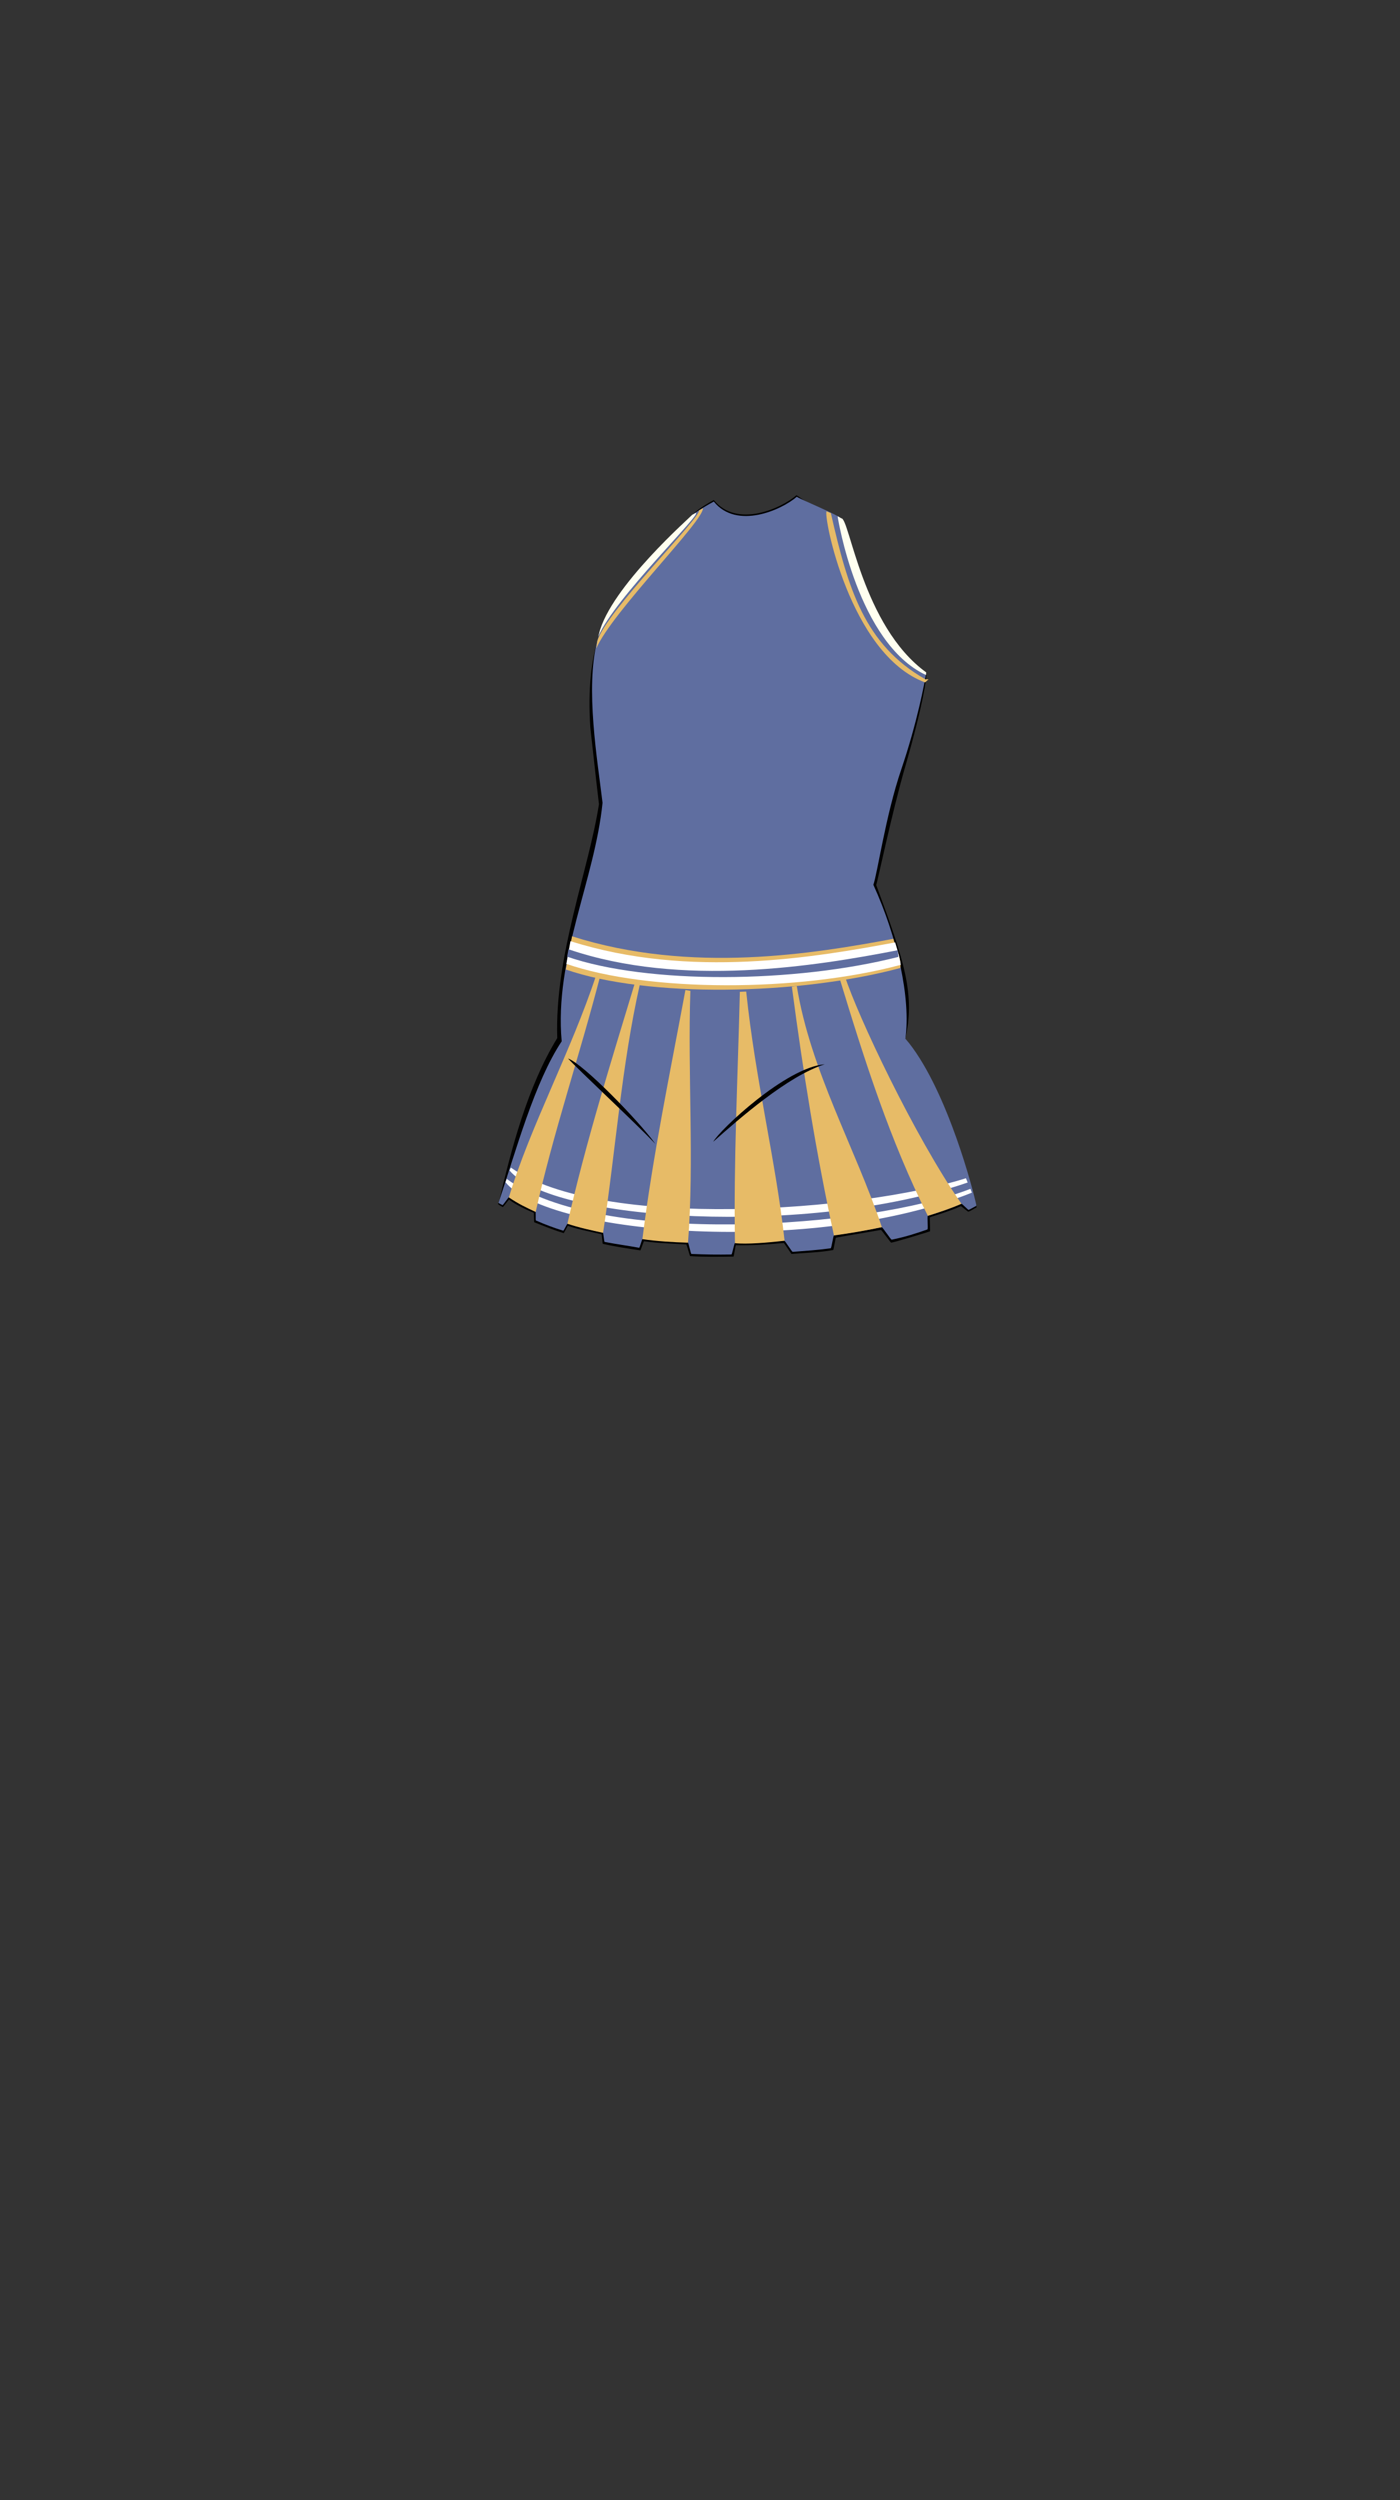 <svg viewBox="0 0 560 1e3"><rect x="0" y="0" width="560" height="1e3" fill="#333333" stroke="none"/><path id="path3282-5-4-0-5-5" class="shadow" d="m390.513 482.02c-1.12.419-2.586 1.448-3.062 1.625-.167.062-2.803-2.472-2.965-2.444-4.205.714-8.25 2.301-13.726 4.803-.209.096.265 4.986.053 5.08-4.016 1.788-8.602 3.381-14.012 4.365-.118.021-3.44-5.128-3.558-5.106-6.167 1.118-12.902 2.245-20.191 3.396-.276.044-.841 4.992-1.119 5.035-4.652.713-9.517 1.278-14.588 1.643-.175.013-2.663-4.569-2.839-4.556-6.765.477-13.802.781-21.056.864-.162.002-1.207 4.777-1.369 4.778-5.032.047-10.07.142-15.269-.188-.154-.01-.994-4.483-1.149-4.493-6.239-.407-12.528-.779-18.919-1.685-.166-.024-1.145 3.734-1.311 3.71-4.392-.634-8.806-1.416-13.229-2.362-.1-.021-.355-3.578-.455-3.6-4.949-1.066-9.908-2.317-14.86-3.77-.119-.035-1.644 2.836-1.762 2.801-3.634-1.074-6.95-2.575-10.561-3.891-.197-.072.071-3.458-.126-3.531-3.733-1.374-7.249-4.136-10.944-5.761-.055-.024-2.454 3.124-2.509 3.099-.521-.23-1.046-.517-1.566-.753-.005.022-.242.468-.239.484.003.015.913.778 1.926 1.237.165.075 2.394-3.102 2.558-2.974 1.544 1.208 4.763 3.178 9.846 5.259.056.023.115 3.759.171 3.78 3.28 1.254 7.431 3.055 11.818 4.344.081.024 1.563-2.948 1.643-2.92 4.209 1.476 8.47 2.218 13.469 3.381.098.023.402 3.802.5 3.825 4.524 1.047 9.883 1.857 15.029 2.629.113.017 1.345-3.687 1.459-3.67 5.528.819 10.905.896 16.963 1.303.093.006 1.378 4.653 1.471 4.659 5.43.362 11.538.262 17.356.186.161-.002.804-4.562.965-4.559 6.843.153 12.455-.3 19.179-.875.126-.011 2.969 4.4 3.094 4.389 5.45-.466 11.124-.584 16.656-1.579.179-.032.913-4.914 1.092-4.947 6.177-1.133 11.63-1.979 18.033-3.102.105-.018 3.893 5.068 3.998 5.085.747.119 15.313-4.388 15.587-4.501.12-.05-.158-5.528-.056-5.609.285-.227 6.977-2.022 12.428-4.479.053-.024 2.874 2.264 2.931 2.245 1.233-.403 2.266-1.286 3.313-1.71z"/><path id="path2188-0" d="m370.452 269.211c.401 1.404-1.171 12.525-8.36 37.404-5.427 18.782-11.023 45.893-11.619 47.351 11.173 30.143 15.865 44.001 11.489 62.209.0.0-64.602-1.104-76.111 27.233-2.061 4.012-2.108 11.818-3.468 16.104-.279.878-1.007 6.353-3.506 8.268-.269.206-1.137 1.148-4.583.282-.174-.044-1.373.717-3.618.036-5.834-1.769-6.67-8.86-6.766-9.288-1.674-7.404-46.12 12.617-60.093 19.38-2.602 1.26-4.329 2.964-4.329 2.964 4.973-21.339 11.466-46.446 23.416-65.949-1.096-33.061 12.577-67.025 16.677-93.551-.109-.846-1.668-14.218-3.45-30.644-4.15-62.223 31.402-62.189 41.134-85.022-.639-.334 3.728-3.583 8.252-5.985 9.247 11.381 27.008 3.336 33.088-1.932 1.503 1.127 8.602 5.397 7.386 6.196-25.727 16.91-30.902 28.848-29.459 29.068 3.14 1.522 68.546 33.807 69.652 34.632z" style="display:inline;fill-opacity:1;fill-rule:evenodd;fill:#000;opacity:1;stroke-dasharray:none;stroke-linecap:butt;stroke-linejoin:miter;stroke-miterlimit:4;stroke-opacity:1;stroke-width:0;stroke:#000"/><path id="path2191-3" d="m370.476 268.94c-.478 3.702-3.718 20.428-9.957 38.767-6.29 18.488-9.555 41.695-11.177 46.186 9.576 20.968 15.044 45.386 12.809 61.575.495.583.996 1.177 1.505 1.782 15.571 19.919 25.69 59.059 26.837 64.626.044.215.055.362.03.437-.074.029-2.876 1.591-3.085 1.612-.25.025-2.669-2.576-2.903-2.472-3.765 1.67-8.27 3.288-13.368 4.812-.389.116.181 5.351-.204 5.485-4.803 1.673-8.414 2.874-14.271 4.093-.358.075-3.663-5.085-4.024-5.011-5.979 1.218-12.361 2.304-19.018 3.22-.379.052-1.008 5.182-1.388 5.233-5.751.771-9.108.935-15.171 1.425-.366.03-3.073-4.541-3.44-4.513-6.458.501-13.04.828-19.647.952-.302.006-1.134 4.607-1.436 4.612-5.722.091-10.31.028-15.999-.208-.274-.011-1.166-4.619-1.44-4.631-6.11-.272-12.16-.744-18.071-1.441-.224-.026-1.178 3.646-1.399 3.604-4.162-.797-9.053-1.405-13.833-2.359-.156-.031-.5-3.725-.656-3.757-4.88-.988-9.599-2.163-14.102-3.544-.227-.07-1.547 2.899-1.773 2.829-4.083-1.276-7.256-2.472-10.937-4.1-.173-.077.019-3.443-.154-3.52-3.81-1.713-7.379-3.623-10.662-5.745-.111-.072-2.382 3.179-2.502 3.124-.121-.056-1.347-.651-1.649-.852 7.075-21.027 14.357-48.154 25.285-64.663-3.021-33.305 13.212-64.326 16.342-95.394-1.992-16.831-7.021-45.887-2.097-64.818 3.845-13.94 13.342-23.753 38.015-50.302.492-.518 4.112-2.964 8.589-5.366 9.15 11.381 27.181 3.336 33.196-1.932 1.487 1.127 17.294 7.505 17.826 8.848 5.597 13.255 5.609 25.944 12.79 37.875 7.326 13.633 15.699 21.687 21.139 23.535z" style="display:inline;fill-opacity:1;fill-rule:evenodd;fill:#5f6ea0;opacity:1;stroke-dasharray:none;stroke-linecap:butt;stroke-linejoin:miter;stroke-miterlimit:4;stroke-opacity:1;stroke-width:0;stroke:#000"/><path style="display:inline;fill-opacity:1;fill:#fff;opacity:1;stroke-dasharray:none;stroke-linecap:butt;stroke-linejoin:miter;stroke-miterlimit:4;stroke-opacity:1;stroke-width:0;stroke:#000" d="m388.75 477.035c-62.865 25.27-169.338 17.195-186.57-4.194l.509-1.314c36.77 27.208 144.633 19.976 185.474 3.98.139.279.447 1.287.586 1.528z" id="path2329-3-0-26-1-6"/><path style="display:inline;fill-opacity:1;fill:#fff;opacity:1;stroke-dasharray:none;stroke-linecap:butt;stroke-linejoin:miter;stroke-miterlimit:4;stroke-opacity:1;stroke-width:0;stroke:#000" d="m387.062 472.983c-63.827 21.903-166.296 15.555-183.235-4.809l.499-1.179c36.096 25.322 140.222 17.523 182.043 4.274.139.279.554 1.384.693 1.714z" id="path2329-3-0-26-1-4-1"/><path style="display:inline;fill-opacity:1;fill:#e7bb67;opacity:1;stroke-dasharray:none;stroke-linecap:butt;stroke-linejoin:miter;stroke-miterlimit:4;stroke-opacity:1;stroke-width:0;stroke:#000" d="m203.554 478.922c8.515-28.39 24.906-58.336 35.05-89.28l1.52.578c-8.385 32.419-18.879 63.043-25.848 94.54-4.195-1.967-6.858-3.208-10.722-5.838z" id="path2329-2"/><path style="display:inline;fill-opacity:1;fill:#e7bb67;opacity:1;stroke-dasharray:none;stroke-linecap:butt;stroke-linejoin:miter;stroke-miterlimit:4;stroke-opacity:1;stroke-width:0;stroke:#000" d="m226.958 489.464c7.245-32.073 17.37-64.501 26.937-96.11l2.038.431c-7.351 32.554-9.707 66.764-14.702 99.319-4.435-.946-9.838-2.125-14.272-3.639z" id="path2329-3-3"/><path style="display:inline;fill-opacity:1;fill:#e7bb67;opacity:1;stroke-dasharray:none;stroke-linecap:butt;stroke-linejoin:miter;stroke-miterlimit:4;stroke-opacity:1;stroke-width:0;stroke:#000" d="m256.96 495.623c4.125-33.297 11.211-67.27 17.207-99.632l1.985.319c-1.127 33.486 1.582 67.719-.947 100.737-5.909-.174-12.668-.585-18.245-1.424z" id="path2329-3-0-5"/><path style="display:inline;fill-opacity:1;fill:#e7bb67;opacity:1;stroke-dasharray:none;stroke-linecap:butt;stroke-linejoin:miter;stroke-miterlimit:4;stroke-opacity:1;stroke-width:0;stroke:#000" d="m293.98 497.231c-.558-32.668 1.135-66.013 1.963-100.529l2.538-.1c3.735 35.867 11.875 67.716 15.349 99.647-6.487.774-15.286 1.511-19.85.982z" id="path2329-3-0-2-5"/><path style="display:inline;fill-opacity:1;fill:#e7bb67;opacity:1;stroke-dasharray:none;stroke-linecap:butt;stroke-linejoin:miter;stroke-miterlimit:4;stroke-opacity:1;stroke-width:0;stroke:#000" d="m333.581 494.157c-7.047-32.55-12.399-65.665-16.833-99.522l1.966-.254c5.552 34.083 23.33 64.514 34.034 96.45-5.889 1.266-12.946 2.475-19.166 3.326z" id="path2329-3-0-2-4-3"/><path style="display:inline;fill-opacity:1;fill:#e7bb67;opacity:1;stroke-dasharray:none;stroke-linecap:butt;stroke-linejoin:miter;stroke-miterlimit:4;stroke-opacity:1;stroke-width:0;stroke:#000" d="m371.132 486.301c-15.124-30.249-25.054-61.322-35.329-95.097l2.096-.909c5.054 15.805 27.877 64.144 46.673 91.172-4.071 1.822-9.203 3.506-13.44 4.834z" id="path2329-3-0-2-4-9-2"/><path style="display:inline;fill-opacity:1;fill:#e7bb67;opacity:1;stroke-dasharray:none;stroke-linecap:butt;stroke-linejoin:miter;stroke-miterlimit:4;stroke-opacity:1;stroke-width:0;stroke:#000" d="m360.099 387.184c-40.861 10.967-101.075 11.935-133.77.597l2.485-13.285c47.759 15.197 96.978 6.885 128.569.999-.19.575 3.511 8.16 2.716 11.689z" id="path2329-3-0-26-2"/><path style="display:inline;fill-opacity:1;fill:#fff;opacity:1;stroke-dasharray:none;stroke-linecap:butt;stroke-linejoin:miter;stroke-miterlimit:4;stroke-opacity:1;stroke-width:0;stroke:#000" d="m360.305 385.907c-40.861 10.967-101.067 10.948-133.762-.39l1.636-9.084c47.759 15.197 98.29 6.391 129.881.505.045.138 2.009 6.409 2.245 8.969z" id="path2329-3-0-26-7-4"/><path style="display:inline;fill-opacity:1;fill:#5f6ea0;opacity:1;stroke-dasharray:none;stroke-linecap:butt;stroke-linejoin:miter;stroke-miterlimit:4;stroke-opacity:1;stroke-width:0;stroke:#000" d="m359.373 382.731c-41.394 10.527-100.271 11.048-132.525-.091l.544-2.954c45.259 15.447 98.869 6.762 131.709.376.013.654.2 1.795.272 2.669z" id="path2329-3-0-26-0-5"/><path style="display:inline;fill-opacity:1;fill:ivory;opacity:1;stroke-dasharray:none;stroke-linecap:butt;stroke-linejoin:miter;stroke-miterlimit:4;stroke-opacity:1;stroke-width:0;stroke:#000" d="m370.397 269.989c-27.359-12.762-35.355-63.169-35.341-63.502l1.465.823c3.255-.36 8.387 43.08 33.926 61.601.013.654-.012.25-.049 1.078z" id="path2329-3-0-26-0-2-7"/><path style="display:inline;fill-opacity:1;fill:#e7bb67;opacity:1;stroke-dasharray:none;stroke-linecap:butt;stroke-linejoin:miter;stroke-miterlimit:4;stroke-opacity:1;stroke-width:0;stroke:#000" d="m370.032 272.948c-30.26-11.235-40.874-67.321-39.385-68.43l1.697.724c6.879 30.311 13.485 52.638 37.836 66.472-.046.197-2e-4.65-.148 1.234z" id="path2329-3-0-26-0-2-9-3"/><path style="display:inline;fill-opacity:1;fill:ivory;opacity:1;stroke-dasharray:none;stroke-linecap:butt;stroke-linejoin:miter;stroke-miterlimit:4;stroke-opacity:1;stroke-width:0;stroke:#000" d="m239.571 253.573c4.488-18.823 37.242-47.299 37.256-47.632l1.422-.767c3.255-.36-32.493 34.087-38.96 49.47.018-.253.283-1.13.282-1.072z" id="path2329-3-0-26-0-2-8-9"/><path style="display:inline;fill-opacity:1;fill:#e7bb67;opacity:1;stroke-dasharray:none;stroke-linecap:butt;stroke-linejoin:miter;stroke-miterlimit:4;stroke-opacity:1;stroke-width:0;stroke:#000" d="m238.924 256.399c3.506-11.84 41.119-49.015 40.703-52.239l1.505-.901c.929 4.548-36.352 41.518-42.612 56.079.018-.253.316-2.555.404-2.939z" id="path2329-3-0-26-0-2-8-5-5"/><path id="path3280-7-2-6-1" class="shadow" d="m329.9 425.682c-15.479 1.191-42.037 26.26-44.609 30.996 10.3-9.141 29.759-26.285 44.609-30.996z"/><path id="path3282-5-4-0-6" class="shadow" d="m262.158 457.53c-6.817-9.416-28.83-31.993-34.938-34.152 5.054 5.441 26.52 25.351 34.938 34.152z"/></svg>